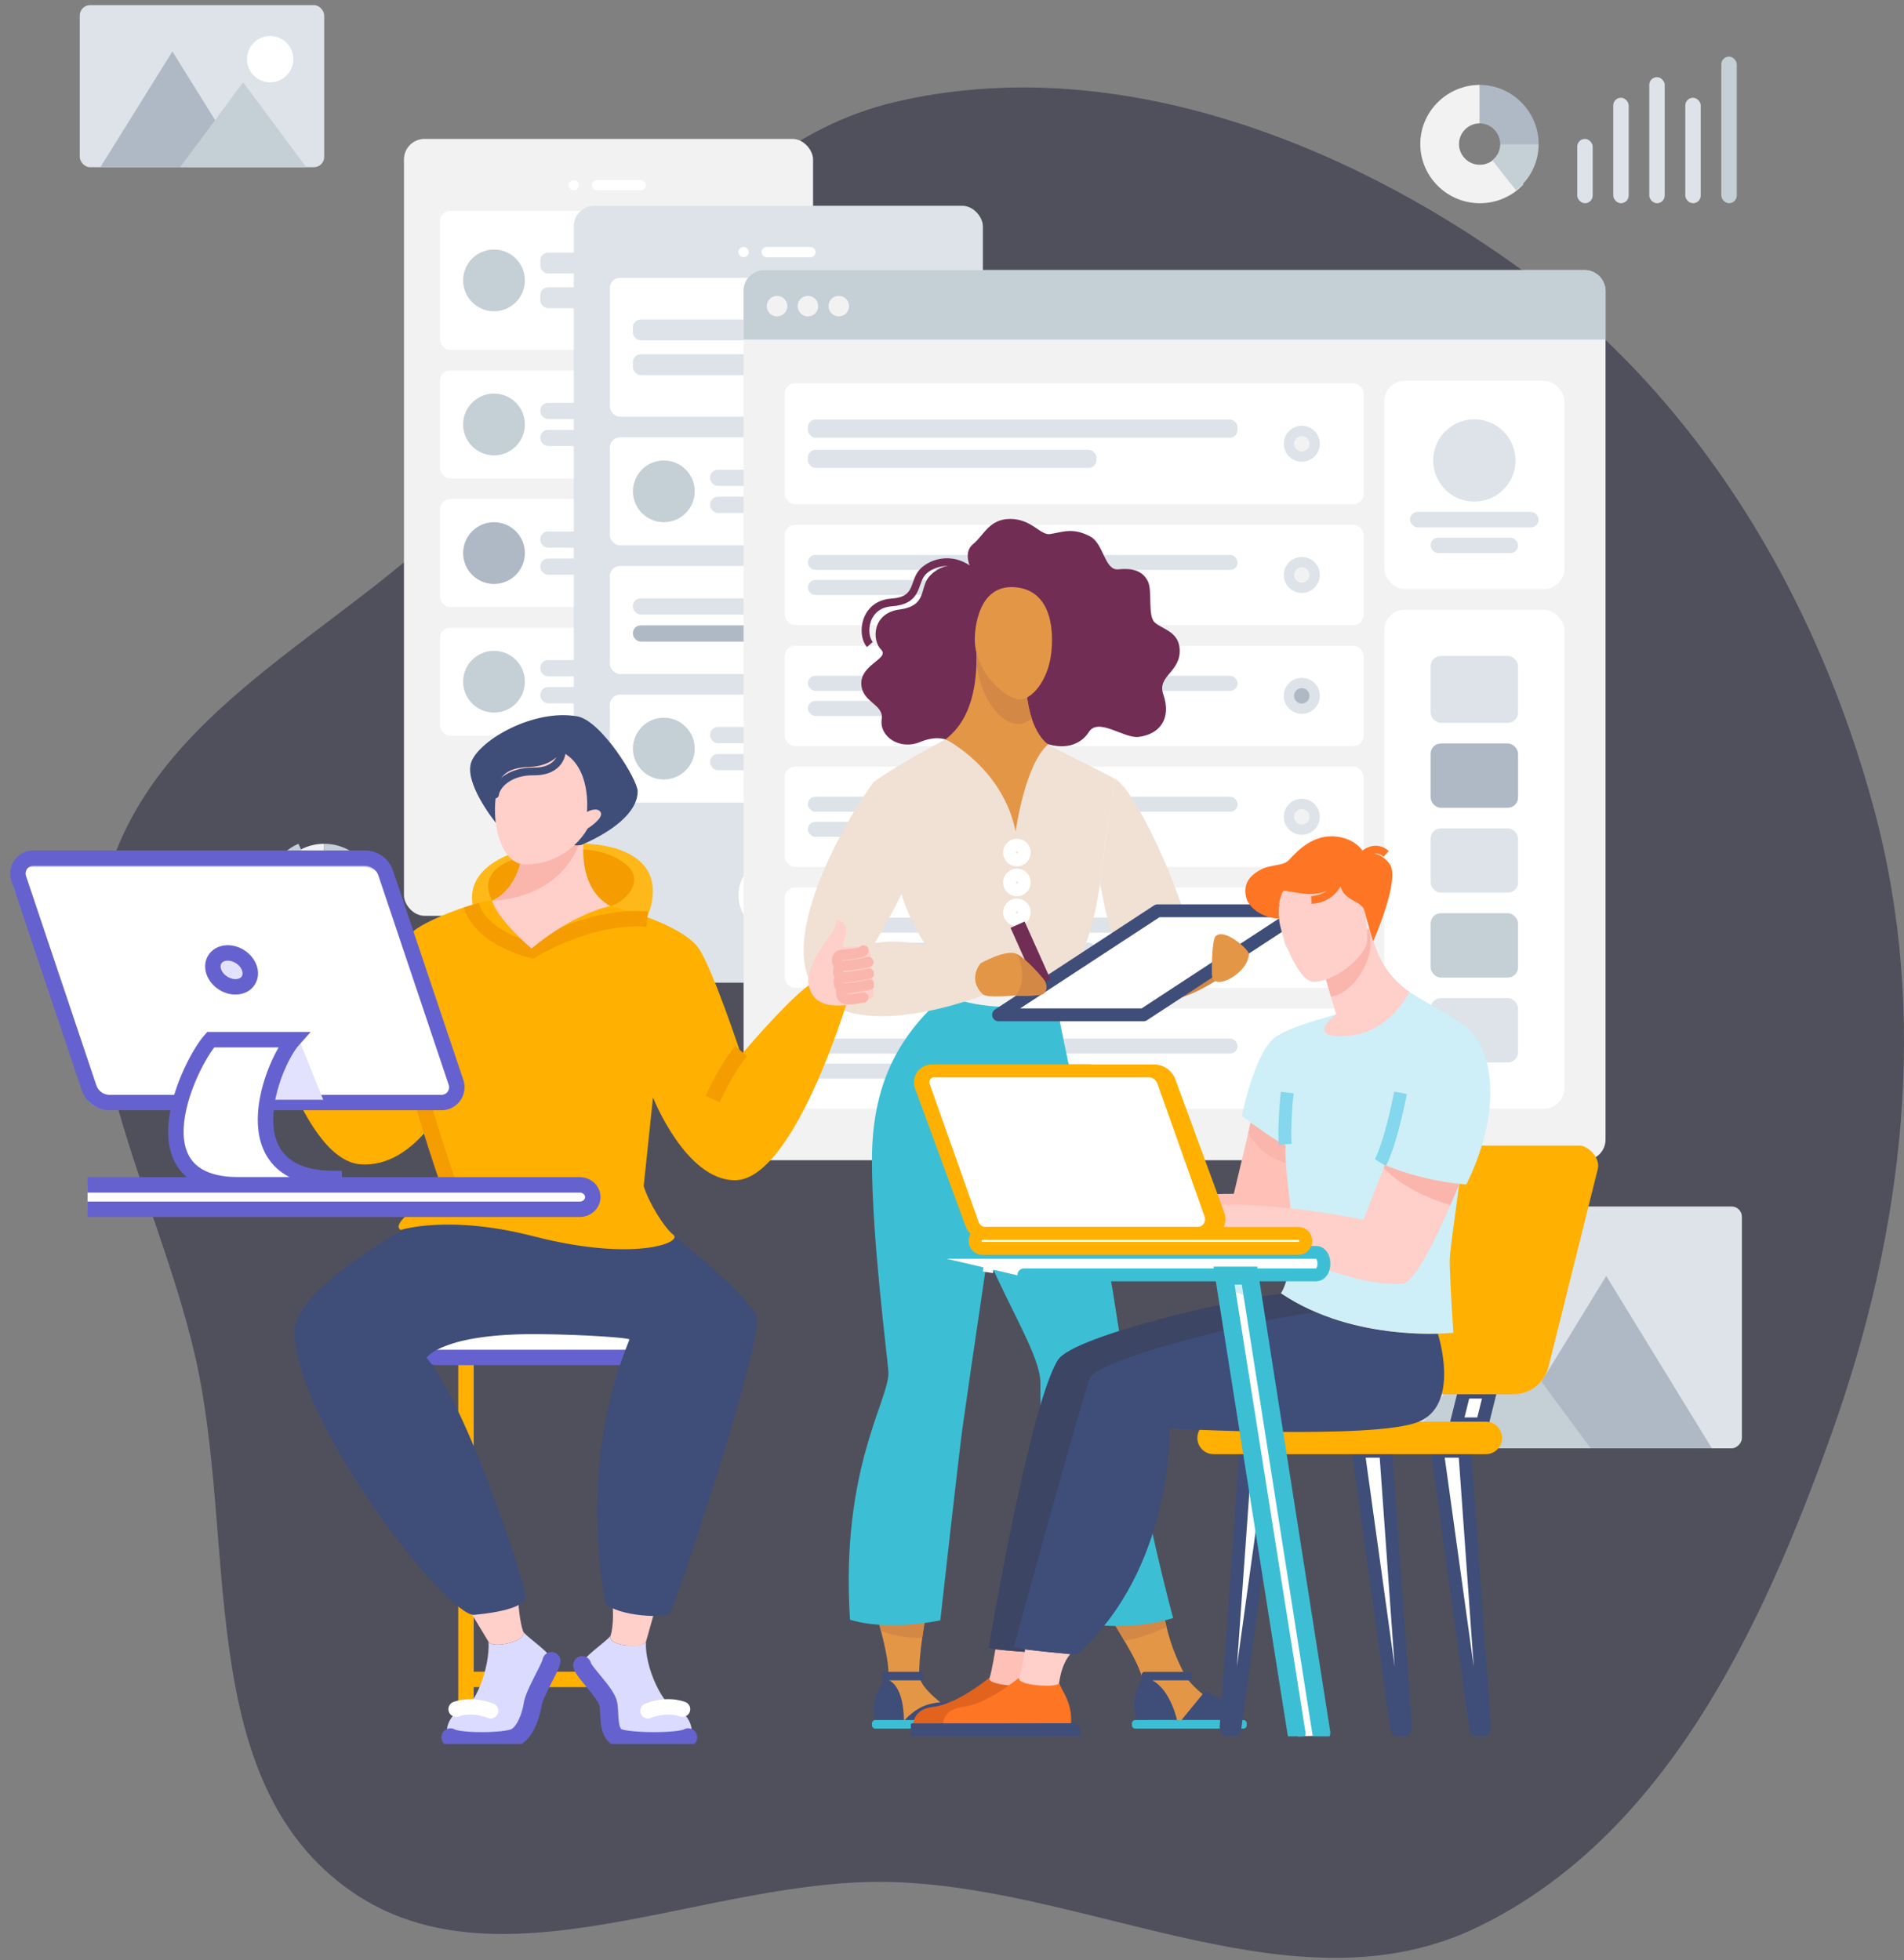 <svg width="740" height="762" viewBox="0 0 740 762" fill="none" xmlns="http://www.w3.org/2000/svg">
<rect x="0" y="0" width="740" height="762" fill="#808080" stroke="none"/>
<path fill-rule="evenodd" clip-rule="evenodd" d="M348 39.623C431.527 20.03 521.08 54.052 590.606 104.319C660.229 154.656 706.094 231.67 728.388 314.641C749.885 394.647 739.85 478.481 712.115 556.544C684.99 632.889 646.987 714.146 573.97 749.257C504.173 782.82 425.396 734.462 348 731.635C274.827 728.962 192.217 777.209 133.714 733.175C75.165 689.107 92.275 598.09 75.727 526.703C61.009 463.213 23.105 401.191 42.321 338.915C61.633 276.324 129.245 247.39 176.048 201.564C233.718 145.1 269.423 58.056 348 39.623Z" fill="#28283F" fill-opacity="0.55"/>
<rect x="157" y="54" width="159" height="302" rx="8" fill="#F2F2F2"/>
<path fill-rule="evenodd" clip-rule="evenodd" d="M236 337C244.284 337 251 330.284 251 322C251 313.716 244.284 307 236 307C227.716 307 221 313.716 221 322C221 330.284 227.716 337 236 337Z" fill="white"/>
<path fill-rule="evenodd" clip-rule="evenodd" d="M223 74C224.105 74 225 73.105 225 72C225 70.895 224.105 70 223 70C221.895 70 221 70.895 221 72C221 73.105 221.895 74 223 74Z" fill="white"/>
<rect x="230" y="70" width="21" height="4" rx="2" fill="white"/>
<rect x="171" y="82" width="131" height="54" rx="4" fill="white"/>
<g clip-path="url(#clip0)">
<rect x="210" y="98.2" width="73" height="8.1" rx="3" fill="#DDE3E9"/>
<rect x="210" y="111.7" width="49" height="8.1" rx="3" fill="#DDE3E9"/>
</g>
<path fill-rule="evenodd" clip-rule="evenodd" d="M192 121C198.627 121 204 115.627 204 109C204 102.373 198.627 97 192 97C185.373 97 180 102.373 180 109C180 115.627 185.373 121 192 121Z" fill="#C5CFD6"/>
<rect x="171" y="144" width="131" height="42" rx="4" fill="white"/>
<g clip-path="url(#clip1)">
<rect x="210" y="156.6" width="73" height="6.3" rx="3" fill="#DDE3E9"/>
<rect x="210" y="167.1" width="49" height="6.3" rx="3" fill="#DDE3E9"/>
</g>
<path fill-rule="evenodd" clip-rule="evenodd" d="M192 177C198.627 177 204 171.627 204 165C204 158.373 198.627 153 192 153C185.373 153 180 158.373 180 165C180 171.627 185.373 177 192 177Z" fill="#C5CFD6"/>
<rect x="171" y="194" width="131" height="42" rx="4" fill="white"/>
<g clip-path="url(#clip2)">
<rect x="210" y="206.6" width="73" height="6.3" rx="3" fill="#DDE3E9"/>
<rect x="210" y="217.1" width="49" height="6.3" rx="3" fill="#DDE3E9"/>
</g>
<path fill-rule="evenodd" clip-rule="evenodd" d="M192 227C198.627 227 204 221.627 204 215C204 208.373 198.627 203 192 203C185.373 203 180 208.373 180 215C180 221.627 185.373 227 192 227Z" fill="#AFB9C5"/>
<rect x="171" y="244" width="131" height="42" rx="4" fill="white"/>
<g clip-path="url(#clip3)">
<rect x="210" y="256.6" width="73" height="6.3" rx="3" fill="#DDE3E9"/>
<rect x="210" y="267.1" width="49" height="6.3" rx="3" fill="#DDE3E9"/>
</g>
<path fill-rule="evenodd" clip-rule="evenodd" d="M192 277C198.627 277 204 271.627 204 265C204 258.373 198.627 253 192 253C185.373 253 180 258.373 180 265C180 271.627 185.373 277 192 277Z" fill="#C5CFD6"/>
<rect x="223" y="80" width="159" height="302" rx="8" fill="#DDE3E9"/>
<path fill-rule="evenodd" clip-rule="evenodd" d="M302 363C310.284 363 317 356.284 317 348C317 339.716 310.284 333 302 333C293.716 333 287 339.716 287 348C287 356.284 293.716 363 302 363Z" fill="white"/>
<path fill-rule="evenodd" clip-rule="evenodd" d="M289 100C290.105 100 291 99.105 291 98C291 96.895 290.105 96 289 96C287.895 96 287 96.895 287 98C287 99.105 287.895 100 289 100Z" fill="white"/>
<rect x="296" y="96" width="21" height="4" rx="2" fill="white"/>
<rect x="237" y="108" width="131" height="54" rx="4" fill="white"/>
<g clip-path="url(#clip4)">
<rect x="246" y="124.2" width="73" height="8.1" rx="3" fill="#DDE3E9"/>
<rect x="246" y="137.7" width="49" height="8.1" rx="3" fill="#DDE3E9"/>
</g>
<path fill-rule="evenodd" clip-rule="evenodd" d="M354 142C357.866 142 361 138.866 361 135C361 131.134 357.866 128 354 128C350.134 128 347 131.134 347 135C347 138.866 350.134 142 354 142Z" fill="#DDE3E9"/>
<path fill-rule="evenodd" clip-rule="evenodd" d="M354 138C355.657 138 357 136.657 357 135C357 133.343 355.657 132 354 132C352.343 132 351 133.343 351 135C351 136.657 352.343 138 354 138Z" fill="#F2F2F2"/>
<rect x="237" y="170" width="131" height="42" rx="4" fill="white"/>
<g clip-path="url(#clip5)">
<rect x="276" y="182.6" width="73" height="6.3" rx="3" fill="#DDE3E9"/>
<rect x="276" y="193.1" width="49" height="6.3" rx="3" fill="#DDE3E9"/>
</g>
<path fill-rule="evenodd" clip-rule="evenodd" d="M258 203C264.627 203 270 197.627 270 191C270 184.373 264.627 179 258 179C251.373 179 246 184.373 246 191C246 197.627 251.373 203 258 203Z" fill="#C5CFD6"/>
<rect x="237" y="220" width="131" height="42" rx="4" fill="white"/>
<g clip-path="url(#clip6)">
<rect x="246" y="232.6" width="73" height="6.3" rx="3" fill="#DDE3E9"/>
<rect x="246" y="243.1" width="49" height="6.3" rx="3" fill="#AFB9C5"/>
</g>
<path fill-rule="evenodd" clip-rule="evenodd" d="M354 248C357.866 248 361 244.866 361 241C361 237.134 357.866 234 354 234C350.134 234 347 237.134 347 241C347 244.866 350.134 248 354 248Z" fill="#DDE3E9"/>
<path fill-rule="evenodd" clip-rule="evenodd" d="M354 244C355.657 244 357 242.657 357 241C357 239.343 355.657 238 354 238C352.343 238 351 239.343 351 241C351 242.657 352.343 244 354 244Z" fill="#F2F2F2"/>
<rect x="237" y="270" width="131" height="42" rx="4" fill="white"/>
<g clip-path="url(#clip7)">
<rect x="276" y="282.6" width="73" height="6.3" rx="3" fill="#DDE3E9"/>
<rect x="276" y="293.1" width="49" height="6.3" rx="3" fill="#DDE3E9"/>
</g>
<path fill-rule="evenodd" clip-rule="evenodd" d="M258 303C264.627 303 270 297.627 270 291C270 284.373 264.627 279 258 279C251.373 279 246 284.373 246 291C246 297.627 251.373 303 258 303Z" fill="#C5CFD6"/>
<rect x="289" y="105" width="335" height="346" rx="8" fill="#F2F2F2"/>
<rect x="538" y="148" width="70" height="81" rx="8" fill="white"/>
<path fill-rule="evenodd" clip-rule="evenodd" d="M573 195C581.837 195 589 187.837 589 179C589 170.163 581.837 163 573 163C564.163 163 557 170.163 557 179C557 187.837 564.163 195 573 195Z" fill="#DDE3E9"/>
<rect x="548" y="199" width="50" height="6" rx="3" fill="#DDE3E9"/>
<rect x="556" y="209" width="34" height="6" rx="3" fill="#DDE3E9"/>
<path d="M289 113C289 108.582 292.582 105 297 105H616C620.418 105 624 108.582 624 113V132H289V113Z" fill="#C5CFD6"/>
<path fill-rule="evenodd" clip-rule="evenodd" d="M302 123C304.209 123 306 121.209 306 119C306 116.791 304.209 115 302 115C299.791 115 298 116.791 298 119C298 121.209 299.791 123 302 123Z" fill="#F2F2F2"/>
<path fill-rule="evenodd" clip-rule="evenodd" d="M314 123C316.209 123 318 121.209 318 119C318 116.791 316.209 115 314 115C311.791 115 310 116.791 310 119C310 121.209 311.791 123 314 123Z" fill="#F2F2F2"/>
<path fill-rule="evenodd" clip-rule="evenodd" d="M326 123C328.209 123 330 121.209 330 119C330 116.791 328.209 115 326 115C323.791 115 322 116.791 322 119C322 121.209 323.791 123 326 123Z" fill="#F2F2F2"/>
<rect x="538" y="237" width="70" height="194" rx="8" fill="white"/>
<rect x="556" y="255" width="34" height="26" rx="4" fill="#DDE3E9"/>
<rect x="556" y="289" width="34" height="25" rx="4" fill="#AFB9C5"/>
<rect x="556" y="322" width="34" height="25" rx="4" fill="#DDE3E9"/>
<rect x="556" y="388" width="34" height="25" rx="4" fill="#DDE3E9"/>
<rect x="556" y="355" width="34" height="25" rx="4" fill="#C5CFD6"/>
<rect x="305" y="149" width="225" height="47" rx="4" fill="white"/>
<g clip-path="url(#clip8)">
<rect x="314" y="163.1" width="167" height="7.05" rx="3" fill="#DDE3E9"/>
<rect x="314" y="174.85" width="112.096" height="7.05" rx="3" fill="#DDE3E9"/>
</g>
<path fill-rule="evenodd" clip-rule="evenodd" d="M505.954 179.5C509.82 179.5 512.954 176.366 512.954 172.5C512.954 168.634 509.82 165.5 505.954 165.5C502.088 165.5 498.954 168.634 498.954 172.5C498.954 176.366 502.088 179.5 505.954 179.5Z" fill="#DDE3E9"/>
<path fill-rule="evenodd" clip-rule="evenodd" d="M505.954 175.5C507.611 175.5 508.954 174.157 508.954 172.5C508.954 170.843 507.611 169.5 505.954 169.5C504.297 169.5 502.954 170.843 502.954 172.5C502.954 174.157 504.297 175.5 505.954 175.5Z" fill="#F2F2F2"/>
<rect x="305" y="204" width="225" height="39" rx="4" fill="white"/>
<g clip-path="url(#clip9)">
<rect x="314" y="215.7" width="167" height="5.85" rx="2.925" fill="#DDE3E9"/>
<rect x="314" y="225.45" width="112.096" height="5.85" rx="2.925" fill="#DDE3E9"/>
</g>
<path fill-rule="evenodd" clip-rule="evenodd" d="M505.954 230.5C509.82 230.5 512.954 227.366 512.954 223.5C512.954 219.634 509.82 216.5 505.954 216.5C502.088 216.5 498.954 219.634 498.954 223.5C498.954 227.366 502.088 230.5 505.954 230.5Z" fill="#DDE3E9"/>
<path fill-rule="evenodd" clip-rule="evenodd" d="M505.954 226.5C507.611 226.5 508.954 225.157 508.954 223.5C508.954 221.843 507.611 220.5 505.954 220.5C504.297 220.5 502.954 221.843 502.954 223.5C502.954 225.157 504.297 226.5 505.954 226.5Z" fill="#F2F2F2"/>
<rect x="305" y="251" width="225" height="39" rx="4" fill="white"/>
<g clip-path="url(#clip10)">
<rect x="314" y="262.7" width="167" height="5.85" rx="2.925" fill="#DDE3E9"/>
<rect x="314" y="272.45" width="112.096" height="5.85" rx="2.925" fill="#DDE3E9"/>
</g>
<path fill-rule="evenodd" clip-rule="evenodd" d="M505.954 277.5C509.82 277.5 512.954 274.366 512.954 270.5C512.954 266.634 509.82 263.5 505.954 263.5C502.088 263.5 498.954 266.634 498.954 270.5C498.954 274.366 502.088 277.5 505.954 277.5Z" fill="#DDE3E9"/>
<path fill-rule="evenodd" clip-rule="evenodd" d="M505.954 273.5C507.611 273.5 508.954 272.157 508.954 270.5C508.954 268.843 507.611 267.5 505.954 267.5C504.297 267.5 502.954 268.843 502.954 270.5C502.954 272.157 504.297 273.5 505.954 273.5Z" fill="#AFB9C5"/>
<rect x="305" y="392" width="225" height="39" rx="4" fill="white"/>
<g clip-path="url(#clip11)">
<rect x="314" y="403.7" width="167" height="5.85" rx="2.925" fill="#DDE3E9"/>
<rect x="314" y="413.45" width="112.096" height="5.85" rx="2.925" fill="#DDE3E9"/>
</g>
<path fill-rule="evenodd" clip-rule="evenodd" d="M505.954 418.5C509.82 418.5 512.954 415.366 512.954 411.5C512.954 407.634 509.82 404.5 505.954 404.5C502.088 404.5 498.954 407.634 498.954 411.5C498.954 415.366 502.088 418.5 505.954 418.5Z" fill="#DDE3E9"/>
<path fill-rule="evenodd" clip-rule="evenodd" d="M505.954 414.5C507.611 414.5 508.954 413.157 508.954 411.5C508.954 409.843 507.611 408.5 505.954 408.5C504.297 408.5 502.954 409.843 502.954 411.5C502.954 413.157 504.297 414.5 505.954 414.5Z" fill="#F2F2F2"/>
<rect x="305" y="345" width="225" height="39" rx="4" fill="white"/>
<g clip-path="url(#clip12)">
<rect x="314" y="356.7" width="167" height="5.85" rx="2.925" fill="#DDE3E9"/>
<rect x="314" y="366.45" width="112.096" height="5.85" rx="2.925" fill="#DDE3E9"/>
</g>
<path fill-rule="evenodd" clip-rule="evenodd" d="M505.954 371.5C509.82 371.5 512.954 368.366 512.954 364.5C512.954 360.634 509.82 357.5 505.954 357.5C502.088 357.5 498.954 360.634 498.954 364.5C498.954 368.366 502.088 371.5 505.954 371.5Z" fill="#DDE3E9"/>
<path fill-rule="evenodd" clip-rule="evenodd" d="M505.954 367.5C507.611 367.5 508.954 366.157 508.954 364.5C508.954 362.843 507.611 361.5 505.954 361.5C504.297 361.5 502.954 362.843 502.954 364.5C502.954 366.157 504.297 367.5 505.954 367.5Z" fill="#F2F2F2"/>
<rect x="305" y="298" width="225" height="39" rx="4" fill="white"/>
<g clip-path="url(#clip13)">
<rect x="314" y="309.7" width="167" height="5.85" rx="2.925" fill="#DDE3E9"/>
<rect x="314" y="319.45" width="112.096" height="5.85" rx="2.925" fill="#DDE3E9"/>
</g>
<path fill-rule="evenodd" clip-rule="evenodd" d="M505.954 324.5C509.82 324.5 512.954 321.366 512.954 317.5C512.954 313.634 509.82 310.5 505.954 310.5C502.088 310.5 498.954 313.634 498.954 317.5C498.954 321.366 502.088 324.5 505.954 324.5Z" fill="#DDE3E9"/>
<path fill-rule="evenodd" clip-rule="evenodd" d="M505.954 320.5C507.611 320.5 508.954 319.157 508.954 317.5C508.954 315.843 507.611 314.5 505.954 314.5C504.297 314.5 502.954 315.843 502.954 317.5C502.954 319.157 504.297 320.5 505.954 320.5Z" fill="#F2F2F2"/>
<rect x="613" y="54" width="6" height="25" rx="3" fill="#DDE3E9"/>
<rect x="627" y="38" width="6" height="41" rx="3" fill="#DDE3E9"/>
<rect x="641" y="30" width="6" height="49" rx="3" fill="#DDE3E9"/>
<rect x="655" y="38" width="6" height="41" rx="3" fill="#DDE3E9"/>
<rect x="669" y="22" width="6" height="57" rx="3" fill="#C5CFD6"/>
<path fill-rule="evenodd" clip-rule="evenodd" d="M106 348.256C106 337.117 115.002 328 126 328V348.256L112.332 363C108.444 359.395 106 354.107 106 348.256Z" fill="#F2F2F2"/>
<path fill-rule="evenodd" clip-rule="evenodd" d="M125.471 348H145.668C145.668 353.221 143.538 358.113 140.171 361.668C136.468 365.556 131.195 368 125.471 368C120.198 368 115.372 365.891 111.668 362.557L125.471 348Z" fill="#AFB9C5"/>
<path fill-rule="evenodd" clip-rule="evenodd" d="M146 348C146 337.002 136.998 328 126 328V348H146ZM116 328L124 346L106 338C107.78 333.334 111.777 329.78 116 328Z" fill="#C5CFD6"/>
<path fill-rule="evenodd" clip-rule="evenodd" d="M581.051 61.504C579.573 63.068 577.479 64.05 575.15 64.05C570.675 64.05 567.048 60.446 567.048 56C567.048 51.554 570.675 47.95 575.15 47.95V33C562.42 33 552 43.352 552 56C552 68.648 562.42 79 575.15 79C581.837 79 587.88 76.189 592 71.718L581.051 61.504Z" fill="#F2F2F2"/>
<path fill-rule="evenodd" clip-rule="evenodd" d="M575 33V47.95C579.446 47.95 583.05 51.554 583.05 56H598C598 43.352 587.648 33 575 33Z" fill="#AFB9C5"/>
<path fill-rule="evenodd" clip-rule="evenodd" d="M583.073 56C583.073 58.555 581.869 60.827 580 62.293L589.196 74C594.55 69.809 598 63.312 598 56H583.073Z" fill="#C5CFD6"/>
<path fill-rule="evenodd" clip-rule="evenodd" d="M79.007 53.986C79.003 53.996 78.999 54.006 78.993 54.018C78.999 54.008 79.007 53.968 79.007 53.986Z" fill="#C5CFD6"/>
<path fill-rule="evenodd" clip-rule="evenodd" d="M78.998 54.002C78.998 54.004 78.996 54.008 78.996 54.011C78.996 54.002 79.014 53.971 78.998 54.002Z" fill="#C5CFD6"/>
<path fill-rule="evenodd" clip-rule="evenodd" d="M79.067 53.832C79.053 53.872 79.035 53.91 79.019 53.95C79.027 53.93 79.035 53.914 79.043 53.894C78.835 54.414 78.967 54.076 79.067 53.832Z" fill="#C5CFD6"/>
<path fill-rule="evenodd" clip-rule="evenodd" d="M79.022 53.953C79.014 53.971 79.006 53.991 78.998 54.009C78.94 54.121 79.022 53.953 79.022 53.953Z" fill="#C5CFD6"/>
<path fill-rule="evenodd" clip-rule="evenodd" d="M78.999 54.002C78.999 54 78.999 54 79.001 53.998C78.999 54 78.999 54 78.999 54.002Z" fill="#C5CFD6"/>
<path fill-rule="evenodd" clip-rule="evenodd" d="M78.99 54.016C78.978 54.04 79.046 53.924 78.99 54.016V54.016Z" fill="#C5CFD6"/>
<path fill-rule="evenodd" clip-rule="evenodd" d="M78.998 54.002L79.002 53.998C79 54 79 54.002 78.998 54.002Z" fill="#C5CFD6"/>
<rect x="31" y="2" width="95" height="63" rx="4" fill="#DDE3E9"/>
<path fill-rule="evenodd" clip-rule="evenodd" d="M67 20L39 65H95L67 20Z" fill="#AFB9C5"/>
<path fill-rule="evenodd" clip-rule="evenodd" d="M94.5 32L70 65H119L94.5 32Z" fill="#C5CFD6"/>
<path fill-rule="evenodd" clip-rule="evenodd" d="M105 32C109.971 32 114 27.971 114 23C114 18.029 109.971 14 105 14C100.029 14 96 18.029 96 23C96 27.971 100.029 32 105 32Z" fill="white"/>
<path fill-rule="evenodd" clip-rule="evenodd" d="M605.993 545.986C605.997 545.996 606.001 546.006 606.007 546.018C606.001 546.008 605.993 545.968 605.993 545.986Z" fill="#C5CFD6"/>
<path fill-rule="evenodd" clip-rule="evenodd" d="M606.002 546.001C606.002 546.003 606.004 546.007 606.004 546.011C606.004 546.001 605.986 545.971 606.002 546.001Z" fill="#C5CFD6"/>
<path fill-rule="evenodd" clip-rule="evenodd" d="M605.933 545.832C605.947 545.872 605.965 545.91 605.981 545.95C605.973 545.93 605.965 545.914 605.957 545.894C606.165 546.414 606.033 546.076 605.933 545.832Z" fill="#C5CFD6"/>
<path fill-rule="evenodd" clip-rule="evenodd" d="M605.978 545.953C605.986 545.971 605.994 545.991 606.002 546.009C606.06 546.121 605.978 545.953 605.978 545.953Z" fill="#C5CFD6"/>
<path fill-rule="evenodd" clip-rule="evenodd" d="M606.001 546.002C606.001 546 606.001 546 605.999 545.998C606.001 546 606.001 546 606.001 546.002Z" fill="#C5CFD6"/>
<path fill-rule="evenodd" clip-rule="evenodd" d="M606.01 546.016C606.022 546.04 605.954 545.924 606.01 546.016V546.016Z" fill="#C5CFD6"/>
<path fill-rule="evenodd" clip-rule="evenodd" d="M606.002 546.002L605.998 545.998C606 546 606 546.002 606.002 546.002Z" fill="#C5CFD6"/>
<rect width="142" height="94" rx="4" transform="matrix(-1 0 0 1 677 469)" fill="#DDE3E9"/>
<path fill-rule="evenodd" clip-rule="evenodd" d="M624.274 496L665.329 563H583.219L624.274 496Z" fill="#AFB9C5"/>
<path fill-rule="evenodd" clip-rule="evenodd" d="M581.944 513.946L618.239 563H545.649L581.944 513.946Z" fill="#C5CFD6"/>
<path fill-rule="evenodd" clip-rule="evenodd" d="M566.5 514C559.044 514 553 507.956 553 500.5C553 493.044 559.044 487 566.5 487C573.956 487 580 493.044 580 500.5C580 507.956 573.956 514 566.5 514Z" fill="white"/>
<g clip-path="url(#clip14)">
<path d="M432.748 630.54C435.162 635.257 444.124 648.189 444.177 654.419C444.226 659.483 439.958 663.394 442.154 666.896C445.031 671.484 480.588 668.363 481.528 668.151C482.469 667.939 465.183 659.597 460.516 651.046C456.903 644.396 454.298 637.246 452.786 629.83L432.748 630.54Z" fill="#E49647"/>
<path d="M453.373 632.51C449.779 634.154 443.008 636.968 436.991 637.813C435.22 634.809 433.587 632.174 432.748 630.533L452.786 629.813C452.786 629.813 452.958 630.809 453.373 632.51Z" fill="#D48845"/>
<path d="M459.191 668.631L468.236 657.562C468.236 657.562 482.93 662.86 482.93 668.631H459.191Z" fill="#3F4D79"/>
<path d="M463.332 651.176V651.883C463.332 652.228 463.195 652.559 462.951 652.803C462.707 653.047 462.377 653.184 462.032 653.184H447.833C455.009 656.984 457.444 668.631 457.444 668.631H442.104C438.627 663.06 442.642 654.847 443.851 652.643C443.698 652.425 443.617 652.165 443.617 651.899V651.192C443.617 650.847 443.754 650.516 443.998 650.272C444.242 650.028 444.573 649.891 444.918 649.891H462.032C462.374 649.891 462.702 650.026 462.946 650.267C463.189 650.507 463.328 650.834 463.332 651.176Z" fill="#3F4D79"/>
<path d="M483.247 668.631H441.228C440.51 668.631 439.927 669.213 439.927 669.932V670.639C439.927 671.357 440.51 671.94 441.228 671.94H483.247C483.965 671.94 484.548 671.357 484.548 670.639V669.932C484.548 669.213 483.965 668.631 483.247 668.631Z" fill="#3CBFD4"/>
<path d="M341.478 630.533C342.539 634.505 346.379 648.098 345.002 652.978C343.624 657.858 339.775 661.44 340.823 666.414C341.958 671.709 373.015 668.361 373.972 668.149C374.928 667.936 357.479 658.251 357.27 651.044C357.061 643.837 359.361 630.539 359.361 630.539L341.478 630.533Z" fill="#E49647"/>
<path d="M341.478 630.533H359.361C359.361 630.533 358.918 633.088 358.438 636.565C351.929 637.18 345.239 635.028 342.388 633.94C342.016 632.516 341.684 631.317 341.478 630.533Z" fill="#D48845"/>
<path d="M351.44 668.828C351.44 668.828 355.474 663.909 361.156 662.467C367.386 660.88 370.408 661.726 373.763 663.426C377.016 665.071 378.836 668.619 378.836 668.619L351.44 668.828Z" fill="#3F4D79"/>
<path d="M359.059 651.176V651.883C359.059 652.228 358.922 652.559 358.678 652.803C358.434 653.047 358.104 653.184 357.759 653.184H345.546C351.6 656.182 351.302 668.767 351.302 668.767H340.762C337.254 663.149 342.268 655.201 343.68 653.162C343.114 653.061 342.896 652.529 342.896 651.883V651.176C342.896 650.457 343.169 649.875 343.889 649.875H357.759C358.104 649.875 358.434 650.013 358.678 650.256C358.922 650.5 359.059 650.831 359.059 651.176Z" fill="#3F4D79"/>
<path d="M379.285 668.631H340.193C339.475 668.631 338.892 669.213 338.892 669.931V670.639C338.892 671.357 339.475 671.94 340.193 671.94H379.285C380.003 671.94 380.585 671.357 380.585 670.639V669.931C380.585 669.213 380.003 668.631 379.285 668.631Z" fill="#3CBFD4"/>
<path d="M455.935 628.964C437.44 634.892 418.116 630.532 418.116 630.532C412.996 618.194 404.35 592.913 404.35 537.415C404.35 527.616 392.798 509.49 383.808 488.382C379.291 518.767 374.799 549.754 374.058 555.18C372.585 565.988 365.449 629.896 365.449 629.896C342.696 634.268 330.363 629.588 330.363 629.588C326.523 570.336 346.044 543.62 345.275 533.113C344.796 526.509 338.883 481.501 338.886 450.942C338.886 418.657 351.44 400.71 367.632 386.52L367.798 386.628C369.271 387.55 380.752 393.863 410.896 390.647C413.356 409.562 428.296 463.21 438.981 546.47C443.959 585.27 455.935 628.964 455.935 628.964Z" fill="#3CBFD4"/>
<path d="M391.578 442.449C389.25 457.251 387.095 473.372 383.962 494.578" stroke="white" stroke-width="4" stroke-miterlimit="10"/>
<path d="M427.525 342.349C427.525 342.349 425.778 366.679 412.797 385.02C412.797 385.02 391.582 388.639 373.133 385.02C373.133 385.02 354.854 365.797 349.615 344.963C349.615 344.963 332.209 309.659 340.083 303.669C347.958 297.68 367.55 287.373 367.55 287.373L407.401 289.329C412.32 292.317 422.808 297.203 433.29 302.692L427.525 342.349Z" fill="#F0E1D4"/>
<path d="M395.231 334.272C396.819 334.272 398.106 332.985 398.106 331.397C398.106 329.809 396.819 328.522 395.231 328.522C393.643 328.522 392.356 329.809 392.356 331.397C392.356 332.985 393.643 334.272 395.231 334.272Z" fill="#F0E1D4" stroke="white" stroke-width="5" stroke-linejoin="round"/>
<path d="M395.231 345.907C396.819 345.907 398.106 344.619 398.106 343.032C398.106 341.444 396.819 340.157 395.231 340.157C393.643 340.157 392.356 341.444 392.356 343.032C392.356 344.619 393.643 345.907 395.231 345.907Z" fill="#F0E1D4" stroke="white" stroke-width="5" stroke-linejoin="round"/>
<path d="M395.231 357.538C396.819 357.538 398.106 356.251 398.106 354.663C398.106 353.075 396.819 351.788 395.231 351.788C393.643 351.788 392.356 353.075 392.356 354.663C392.356 356.251 393.643 357.538 395.231 357.538Z" fill="#F0E1D4" stroke="white" stroke-width="5" stroke-linejoin="round"/>
<path d="M433.265 302.688C443.744 308.18 474.577 378.849 461.746 386.32C435.101 401.857 427.525 342.352 427.525 342.352L433.265 302.688Z" fill="#F0E1D4"/>
<path d="M450.536 388.525C454.133 390.063 463.416 387.231 473.732 380.472C484.047 373.714 472.345 369.253 472.345 369.253C472.345 369.253 458.632 363.749 450.265 367.715C441.899 371.682 443.646 385.558 450.536 388.525Z" fill="#D48845"/>
<path d="M506.222 354.048H449.9L388.098 394.502H444.417L506.222 354.048Z" fill="white" stroke="#3F4D79" stroke-width="5" stroke-linejoin="round"/>
<path d="M485.397 370.738C485.397 369.268 476.056 360.622 472.483 363.888C470.986 365.253 470.9 376.976 471.038 379.092C471.475 385.825 485.32 378.277 485.397 370.738Z" fill="#E49647"/>
<path d="M340.059 303.669C336.858 306.209 302.876 357.944 314.901 381.767C328.467 408.658 383.578 386.33 383.578 386.33C383.578 386.33 376.586 384.177 381.078 375.193C381.078 375.193 358.276 363.06 339.936 366.679C339.936 366.679 354.159 343.096 355.657 333.863C357.154 324.629 351.54 294.562 340.059 303.669Z" fill="#F0E1D4"/>
<path d="M395.489 359.45L405.532 381.881" stroke="#722D54" stroke-width="6" stroke-miterlimit="10"/>
<path d="M381.094 374.473C381.094 374.473 391.2 368.711 395.237 370.87C399.662 373.231 404.969 380.709 405.455 381.967C405.94 383.224 405.802 384.531 405.725 385.878C405.648 387.224 396.501 387.147 394.742 387.046C392.984 386.945 383.544 388.064 381.896 386.449C375.848 380.528 381.094 374.473 381.094 374.473Z" fill="#E49647"/>
<path d="M394.739 387.046C396.51 387.148 404.597 387.249 405.627 386.29C407.671 384.393 406.5 381.558 405.476 380.448C404.538 379.427 399.548 373.231 395.234 370.879C395.234 370.879 400.237 379.584 394.739 387.055" fill="#D48845"/>
<path d="M378.114 222.567C378.114 222.567 373.622 215.33 378.114 211.588C382.606 207.846 384.454 201.77 392.587 201.73C400.987 201.69 404.338 208.239 408.185 207.594C413.412 206.717 417.077 205.032 423.715 208.535C429.028 211.339 429.25 221.851 434.637 221.319C438.923 220.898 443.682 221.168 446.115 225.931C447.959 229.538 445.992 239.282 448.734 241.901C451.477 244.521 457.958 245.376 458.469 252.131C459.145 261.26 449.614 262.603 452.104 269.85C455.382 279.382 450.757 285.365 442.622 286.454C436.9 287.213 426.845 278.706 423.159 284.581C420.013 289.59 413.424 291.819 405.325 288.578C397.227 285.338 392.224 286.331 387.234 288.452C382.244 290.574 376.128 293.566 372.011 289.947C367.894 286.328 362.925 286.226 357.443 288.492C349.836 291.638 341.673 286.466 342.684 279.594C343.524 273.915 335.729 273.199 334.825 266.742C333.645 258.308 346.054 256.137 342.435 252.518C338.816 248.899 338.946 238.319 349.667 236.917C359.838 235.595 357.661 229.258 360.53 224.926C362.95 221.304 370.504 216.704 378.114 222.567Z" fill="#722D54"/>
<path d="M338.078 250.532C334.696 246.701 335.775 234.912 346.562 234.178C356.794 233.483 355.005 227.023 358.138 222.887C360.776 219.41 369.619 215.259 377.988 222.521" stroke="#722D54" stroke-width="3" stroke-miterlimit="10"/>
<path d="M379.566 253.671C379.489 260.128 379.892 277.934 367.525 287.37C367.525 287.37 389.731 298.522 394.742 323.228C394.742 323.228 398.269 297.188 407.376 289.326C407.376 289.326 396.584 283.207 398.955 253.659L379.566 253.671Z" fill="#E49647"/>
<path d="M400.987 279.259C399.45 280.649 397.716 281.442 395.834 281.442C388.043 281.442 380.285 269.574 379.538 256.884C379.562 255.636 379.562 254.548 379.575 253.671H398.964C397.989 265.684 399.204 273.829 400.987 279.259Z" fill="#D48845"/>
<path d="M378.865 247.829C378.951 244.582 380.094 227.616 393.835 228.24C407.576 228.865 409.805 242.713 408.575 253.819C407.346 264.925 400.581 272.408 395.849 271.91C391.117 271.412 378.489 261.555 378.865 247.829Z" fill="#E49647"/>
<g clip-path="url(#clip15)">
<path d="M478.253 673.103C477.806 673.103 477.376 672.929 477.055 672.619C476.733 672.308 476.545 671.884 476.531 671.437L484.2 564.151H494.863L479.976 671.437C479.962 671.884 479.774 672.308 479.452 672.619C479.131 672.929 478.701 673.103 478.253 673.103Z" fill="white" stroke="#3F4D79" stroke-width="5" stroke-miterlimit="10" stroke-linecap="round"/>
<path d="M544.511 673.103C544.063 673.103 543.633 672.929 543.312 672.619C542.99 672.308 542.803 671.884 542.788 671.437L527.901 564.151H538.564L546.233 671.437C546.219 671.884 546.031 672.308 545.709 672.619C545.388 672.929 544.958 673.103 544.511 673.103Z" fill="white" stroke="#3F4D79" stroke-width="5" stroke-miterlimit="10" stroke-linecap="round"/>
<path d="M575.243 673.103C574.795 673.103 574.366 672.929 574.044 672.619C573.723 672.308 573.535 671.884 573.52 671.437L558.633 564.151H569.296L576.965 671.437C576.951 671.884 576.763 672.308 576.441 672.619C576.12 672.929 575.69 673.103 575.243 673.103Z" fill="white" stroke="#3F4D79" stroke-width="5" stroke-miterlimit="10" stroke-linecap="round"/>
<path d="M579.184 541.147L576.105 553.496H565.984L569.062 541.147H579.184Z" fill="white" stroke="#3F4D79" stroke-width="5" stroke-miterlimit="10" stroke-linecap="round"/>
<path d="M539.675 541.147L536.596 553.496H526.474L529.553 541.147H539.675Z" fill="white" stroke="#3F4D79" stroke-width="5" stroke-miterlimit="10" stroke-linecap="round"/>
<path d="M577.476 552.647H471.676C468.188 552.647 465.36 555.474 465.36 558.962C465.36 562.449 468.188 565.276 471.676 565.276H577.476C580.964 565.276 583.791 562.449 583.791 558.962C583.791 555.474 580.964 552.647 577.476 552.647Z" fill="#FFB000"/>
<path d="M621.002 454.376L601.816 531.347C601.058 534.385 599.306 537.084 596.837 539.012C594.369 540.94 591.327 541.987 588.195 541.987H518.273C514.402 541.987 511.709 536.137 513.043 530.619L532.156 451.579C533.064 447.823 535.418 445.331 538.054 445.331H614.021C617.106 445.331 622.054 449.997 621.002 454.376Z" fill="#FFB000"/>
<path d="M400.335 654.531C400.335 656.482 406.371 662.457 404.339 672.443C404.339 672.443 389.446 672.466 382.141 672.511C373.457 672.564 354.987 672.564 354.987 672.564C354.987 672.564 353.194 664.605 362.706 663.503C372.219 662.4 384.278 652.346 384.278 652.346L400.335 654.531Z" fill="#E2631E"/>
<path d="M404.979 673.356C396.295 673.41 354.987 673.41 354.987 673.41" stroke="#3F4D79" stroke-width="7" stroke-miterlimit="10" stroke-linecap="round"/>
<path d="M384.56 652.346C385.502 649.721 386.858 641.147 386.858 641.147L402.159 642.489C402.159 642.489 399.622 648.221 400.053 654.249C400.2 656.282 383.525 655.225 384.56 652.346Z" fill="#FFC0B7"/>
<path d="M538.979 545.362C521.966 552.315 442.212 547.925 442.212 547.925C442.212 547.925 440.58 610.406 410.589 642.751C410.589 642.751 389.903 642.058 384.233 640.594C384.233 640.594 399.909 547.085 411.116 528.716C417.037 518.992 483.701 504.153 498.074 502.904C502.355 505.756 506.899 508.192 511.644 510.178C524.71 515.69 538.11 517.664 548.187 518.247C549.735 527.281 549.98 540.868 538.979 545.362Z" fill="#3C4564"/>
<path d="M411.895 654.531C411.895 656.482 417.931 662.457 415.898 672.443C415.898 672.443 401.006 672.466 393.701 672.511C385.017 672.564 366.547 672.564 366.547 672.564C366.547 672.564 364.753 664.605 374.266 663.503C383.779 662.4 395.838 652.346 395.838 652.346L411.895 654.531Z" fill="#FE7523"/>
<path d="M416.538 673.357C407.855 673.41 366.547 673.41 366.547 673.41" stroke="#3F4D79" stroke-width="7" stroke-miterlimit="10" stroke-linecap="round"/>
<path d="M396.12 652.346C397.062 649.721 398.418 641.147 398.418 641.147L415.974 643.053C415.974 643.053 412.788 645.974 411.613 654.249C411.325 656.265 395.085 655.225 396.12 652.346Z" fill="#FFCFC9"/>
<path d="M551.291 552.713C534.279 559.674 454.525 555.275 454.525 555.275C454.525 555.275 456.171 609.691 418.498 643.152C418.498 643.152 399.647 641.796 393.969 640.333C393.969 640.333 418.114 551.982 423.421 536.066C426.325 527.354 500.392 510.556 511.636 510.178C530.185 518.005 549.388 518.679 558.845 518.425C560.534 524.149 566.096 546.665 551.291 552.713Z" fill="#3F4D79"/>
<path d="M502.656 479.319C483.359 483.168 437.002 481.518 417.567 477.613C416.513 478.428 415.406 479.172 414.252 479.838C411.714 481.296 406.828 482.474 405.669 482.409C404.511 482.344 397.4 481.253 397.4 481.253C397.4 481.253 397.146 480.45 398.186 479.39C399.227 478.33 406.853 479.173 404.065 476.852C402.824 475.815 396.647 478.149 393.96 480.737C391.273 483.326 390.013 481.276 390.013 481.276C390.013 481.276 392.584 476.483 393.506 475.614C394.428 474.746 400.555 471.064 404.705 470.503C407.711 470.097 414.94 470.655 418.766 471.577C432.945 468.21 460.15 463.919 479.519 464.074C482.093 453.36 485.22 440.244 486.052 436.365L499.822 445.387L502.656 479.319Z" fill="#FFC0B7"/>
<path d="M486.052 436.365L485.183 440.213C485.183 440.213 488.75 449.25 500.262 452.233L499.822 445.381L486.052 436.365Z" fill="#FAB6AD"/>
<path d="M569.919 460.446C569.919 460.446 568.89 460.381 567.156 460.203C565.183 474.777 563.446 487.019 563.446 489.706C563.446 496.927 564.856 518.073 564.856 518.073C564.856 518.073 526.832 522.338 497.831 502.738C497.831 502.738 504.553 493.69 501.065 465.18C498.748 446.213 499.822 445.381 499.822 445.381C499.822 445.381 492.717 441.677 482.64 433.695C482.64 433.695 487.87 407.84 496.213 402.768C504.556 397.696 517.503 395.33 526.099 392.094C534.696 388.857 547.764 385.496 547.764 385.496C551.252 388.358 567.81 396.453 571.918 401.308C577.771 406.673 585.796 427.951 569.919 460.446Z" fill="#CEEFF7"/>
<path d="M536.489 451.942C536.489 451.942 540.045 446.103 544.333 424.816" stroke="#84D7EC" stroke-width="5" stroke-miterlimit="10"/>
<path d="M499.506 444.843C499.1 439.695 499.647 430.06 500.313 424.706" stroke="#84D7EC" stroke-width="5" stroke-miterlimit="10"/>
<path d="M567.151 460.211C567.151 460.211 552.081 498.296 545.258 498.928C523.035 500.983 485.897 479.821 477.873 479.572L474.354 479.46C472.38 480.618 469.871 481.605 467.748 480.982C463.468 479.73 460.04 476.637 457.203 477.965C454.367 479.293 451.094 481.842 449.295 481.631C445.531 481.177 443.36 479.178 443.36 479.178C443.36 479.178 445.703 476.623 448.068 474.196C446.391 474.853 443.839 476.657 442.534 477.277C440.56 478.211 439.545 476.542 439.545 476.542C439.545 476.542 443.946 472.654 445.466 471.732C446.935 470.843 451.057 469.91 453.138 469.865C455.655 469.527 469.465 467.641 476.581 468.391C484.741 468.089 501.111 468.672 529.948 474.094L538.212 452.898C538.212 452.898 550.761 458.477 567.151 460.211Z" fill="#FFCFC9"/>
<path d="M567.151 460.206C567.151 460.206 565.789 463.649 563.697 468.481C556.843 466.457 545.731 462.157 537.758 454.051L538.212 452.884C538.212 452.884 550.764 458.469 567.151 460.206Z" fill="#FAB6AD"/>
<path d="M532.691 360.096C532.691 360.096 533.819 376.167 547.756 385.496C547.756 385.496 540.411 401.567 523.477 402.678C506.544 403.789 519.313 394.279 519.313 394.279C519.313 394.279 514.895 379.66 514.145 376.175L532.691 360.096Z" fill="#FFCFC9"/>
<path d="M532.641 368.441C531.795 375.792 525.31 386.328 517.266 387.408C516.003 383.108 514.548 378.042 514.148 376.175L531.755 360.902L532.302 361.99C532.302 361.99 532.821 366.891 532.641 368.441Z" fill="#FAB6AD"/>
<path d="M531.366 361.246C531.366 361.246 531.629 366.285 530.952 367.692C527.836 374.176 518.067 381.62 510.471 381.62C504.593 381.62 497.705 363.708 497.085 357.107C496.464 350.507 497.333 340.05 513.268 338.806C529.204 337.563 530.326 354.119 530.326 354.119L531.366 361.246Z" fill="#FFCFC9"/>
<path d="M484.882 350.386C484.882 350.386 481.919 344.499 486.873 340.176C492.717 335.07 498.074 337.436 501.069 334.199C504.063 330.962 510.319 324.049 519.62 325.23C527.96 326.291 530.394 332.082 530.394 332.082C530.394 332.082 535.553 329.908 540.033 335.747C544.513 341.586 533.692 365.915 533.692 365.915C533.692 365.915 530.78 356.222 530.326 354.135C529.308 349.464 520.117 350.566 520.864 341.434C520.864 341.434 518.374 347.659 508.912 347.541C506.093 347.507 502.45 346.734 498.833 346.199C496.831 349.743 496.777 353.896 497.085 357.121C497.085 357.107 488.623 356.978 484.882 350.386Z" fill="#FE7523"/>
<path d="M530.137 332.082C530.137 332.082 534.315 328.109 538.75 331.907" stroke="#FE7523" stroke-width="3" stroke-miterlimit="10"/>
<path d="M520.864 340.907C520.864 340.907 519.13 349.289 509.682 349.836" stroke="#FE7523" stroke-width="3" stroke-miterlimit="10"/>
<path d="M359.893 487.452H511.608C513.22 487.452 514.528 489.324 514.528 491.636V492.02C514.528 494.329 513.22 496.201 511.608 496.201H397.391" fill="white"/>
<path d="M361.584 486.833H511.608C513.22 486.833 514.529 488.705 514.529 491.017V491.401C514.529 493.71 513.22 495.582 511.608 495.582H397.955" stroke="#3CBFD4" stroke-width="5" stroke-miterlimit="10" stroke-linecap="round"/>
<path d="M504.477 674.964L475.733 495.864H485.629L514.091 674.682L504.477 674.964Z" fill="white"/>
<path d="M487.301 504.959L476.626 500.975L475.73 495.864H485.632L487.301 504.959Z" fill="#CEEFF7"/>
<path d="M503.913 673.836L475.733 495.864H485.629L513.528 673.554" stroke="#3CBFD4" stroke-width="7" stroke-miterlimit="10" stroke-linecap="round"/>
<path d="M468.216 479.46H382.835C381.703 479.461 380.599 479.114 379.671 478.466C378.743 477.819 378.037 476.902 377.647 475.84L357.97 422.217C357.724 421.552 357.642 420.837 357.732 420.134C357.822 419.431 358.081 418.76 358.486 418.178C358.892 417.596 359.432 417.121 360.061 416.794C360.69 416.466 361.388 416.295 362.097 416.296H448.607C449.883 416.297 451.129 416.691 452.175 417.424C453.22 418.156 454.015 419.193 454.451 420.393L473.404 472.034C473.71 472.869 473.809 473.765 473.695 474.647C473.58 475.529 473.254 476.37 472.745 477.099C472.236 477.828 471.558 478.423 470.77 478.834C469.981 479.245 469.105 479.46 468.216 479.46Z" fill="white" stroke="#FFB000" stroke-width="5" stroke-miterlimit="10"/>
<path d="M465.503 479.46H382.991C381.884 479.449 380.807 479.095 379.91 478.446C379.012 477.798 378.337 476.888 377.978 475.84L358.964 422.217C357.946 419.35 359.999 416.296 362.953 416.296H446.553C447.8 416.31 449.012 416.71 450.022 417.441C451.031 418.172 451.79 419.199 452.192 420.379L470.519 472.023C471.793 475.654 469.213 479.46 465.503 479.46Z" fill="white" stroke="#FFB000" stroke-width="5" stroke-miterlimit="10"/>
<path d="M504.655 479.46H381.814C380.246 479.46 378.975 480.731 378.975 482.299V482.446C378.975 484.014 380.246 485.285 381.814 485.285H504.655C506.223 485.285 507.494 484.014 507.494 482.446V482.299C507.494 480.731 506.223 479.46 504.655 479.46Z" fill="white" stroke="#FFB000" stroke-width="5" stroke-miterlimit="10"/>
</g>
<g clip-path="url(#clip16)">
<path d="M181.102 527.669V676.813" stroke="#FFB000" stroke-width="6" stroke-miterlimit="10"/>
<path d="M246.997 527.669V676.813" stroke="#FFB000" stroke-width="6" stroke-miterlimit="10"/>
<path d="M180.465 652.836H246.19" stroke="#FFB000" stroke-width="6" stroke-miterlimit="10"/>
<path d="M257.468 507.68H169.995C167.057 507.68 164.675 510.062 164.675 513V522.349C164.675 525.287 167.057 527.669 169.995 527.669H257.468C260.406 527.669 262.788 525.287 262.788 522.349V513C262.788 510.062 260.406 507.68 257.468 507.68Z" fill="white" stroke="#6562CF" stroke-width="6" stroke-miterlimit="10"/>
<path d="M245.389 363.683C250.811 362.162 258.309 345.324 250.094 336.206C241.879 327.087 224.471 326.812 209.693 329.025C196.033 331.071 178.09 338.995 184.928 356.086C194.652 380.386 245.389 363.683 245.389 363.683Z" fill="#FFB819"/>
<path d="M237.215 352.217C242.34 351.134 251.144 342.608 243.406 336.119C235.668 329.63 223.75 328.999 211.057 331.168C198.364 333.336 185.21 337.823 191.248 350.125C197.285 362.427 237.215 352.217 237.215 352.217Z" fill="#F49C00"/>
<path d="M267.46 675.33C264.145 677.371 243.871 677.252 240.043 675.33C236.216 673.409 237.113 666.913 236.475 662.577C235.838 658.24 226.783 650.085 226.274 647.277C225.765 644.468 235.582 638.35 237.286 635.858C235.883 639.996 249.927 640.903 251.058 638.222C250.507 648.042 257.723 663.653 263.642 665.062C267.367 665.952 270.775 673.29 267.46 675.33Z" fill="#DBDAFF"/>
<path d="M254.081 627.483L251.052 638.222C249.927 640.902 235.883 639.996 237.279 635.858C238.675 631.72 238.147 624.53 238.147 624.53L254.081 627.483Z" fill="#FFCFC9"/>
<path d="M226.277 647.289C226.79 650.095 235.841 658.255 236.482 662.592C237.122 666.929 236.225 673.431 240.05 675.343C243.874 677.255 264.151 677.383 267.466 675.343" stroke="#6562CF" stroke-width="7" stroke-miterlimit="10" stroke-linecap="round"/>
<path d="M251.839 665.049C251.839 665.049 258.565 662.044 265.26 664.408" stroke="white" stroke-width="6" stroke-miterlimit="10" stroke-linecap="round"/>
<path d="M175.073 675.33C178.388 677.371 196.42 677.252 200.248 675.33C204.075 673.409 206.381 666.913 207.019 662.576C207.656 658.24 213.828 648.484 214.337 645.675C214.846 642.866 205.03 636.748 203.326 634.256C204.729 638.394 191.004 640.902 189.874 638.221C190.425 648.042 184.807 663.652 178.891 665.062C175.163 665.952 171.758 673.29 175.073 675.33Z" fill="#DBDAFF"/>
<path d="M183.007 626.842L189.88 638.222C191.004 640.903 204.728 638.395 203.332 634.257C201.935 630.119 201.503 623.569 201.503 623.569L183.007 626.842Z" fill="#FFCFC9"/>
<path d="M214.337 645.688C213.828 648.493 207.656 658.256 207.019 662.593C206.381 666.929 204.072 673.431 200.245 675.343C196.417 677.255 178.388 677.383 175.07 675.343" stroke="#6562CF" stroke-width="7" stroke-miterlimit="10" stroke-linecap="round"/>
<path d="M190.694 665.049C190.694 665.049 183.984 662.044 177.274 664.408" stroke="white" stroke-width="6" stroke-miterlimit="10" stroke-linecap="round"/>
<path d="M181.165 464.509C181.165 464.509 114.463 497.178 114.463 517.272C114.463 553.119 174.122 628.732 184.368 627.739C194.614 626.746 204.706 624.578 204.312 620.241C203.918 615.904 182.462 547.908 165.788 527.778C165.788 527.778 171.874 518.198 209.901 518.618C228.228 518.819 244.207 520.065 244.601 520.658C244.995 521.25 224.676 560.905 235.044 622.22C235.95 627.563 258.293 629.805 260.458 626.849C262.623 623.892 297.304 519.774 293.957 511.488C290.61 503.202 255.843 473.528 238.887 464.499C226.674 458 181.165 464.509 181.165 464.509Z" fill="#3F4D79"/>
<path d="M162.118 360.912C153.659 365.557 141.017 407.203 141.017 407.203C141.017 407.203 110.558 369.816 109.149 369.464C107.74 369.112 99.556 380.033 99.556 380.033C99.556 380.033 115.459 451.034 140.265 452.613C150.677 453.276 159.482 447.236 166.711 438.409C169.914 449.09 172.905 457.898 172.905 457.898C174.186 462.382 150.28 474.729 155.734 478.121C155.734 478.121 174.346 472.067 207.188 480.536C246.455 490.67 265.439 482.983 261.727 480.036C258.015 477.089 252.185 467.51 250.171 461.101L253.793 426.613C253.793 426.613 266.47 458.788 285.633 458.788C308.492 458.788 329.384 388.905 329.384 388.905C321.258 388.675 314.526 382.871 314.526 382.871C305.936 388.905 288.057 410.044 288.057 410.044C288.057 410.044 276.915 376.36 271.575 368.699C266.236 361.037 248.835 355 237.215 352.217L191.248 350.125C188.163 349.536 169.315 355.996 162.118 360.912Z" fill="#FFB000"/>
<path d="M288.057 408.635C282.244 415.319 276.992 427.212 276.992 427.212" stroke="#F49C00" stroke-width="6" stroke-miterlimit="10"/>
<path d="M251.541 357.293C229.224 355.407 206.817 369.445 206.817 369.445C206.817 369.445 187.119 365.032 183.18 351.919" stroke="#F49C00" stroke-width="6" stroke-miterlimit="10"/>
<path d="M173.546 457.898C173.546 457.898 161.227 422.513 159.507 407.591" stroke="#F49C00" stroke-width="6" stroke-miterlimit="10" stroke-linecap="round"/>
<path d="M328.74 363.411C328.442 365.317 326.37 368.273 328.419 368.25C329.476 368.25 337.118 367.004 338.054 369.817C338.449 371.153 338.378 372.584 337.852 373.875C339.527 376.376 338.246 378.419 338.246 378.419C339.258 379.976 339.527 381.991 338.822 382.878C338.822 382.878 340.594 386.961 338.903 387.909C333.663 390.856 325.306 391.468 321.258 390.42C318.417 389.687 315.009 387.932 314.138 381.885C313.779 379.409 316.245 372.917 318.129 370.239C318.897 369.138 321.713 364.743 322.664 363.539C324.02 361.776 324.944 359.719 325.361 357.534C325.361 357.534 329.572 358.088 328.74 363.411Z" fill="#FFCFC9"/>
<path d="M335.591 369.442C335.777 370.723 327.971 370.992 326.623 371.286C324.701 371.703 324.951 375.806 327.443 375.405C330.833 375.251 334.201 374.765 337.497 373.954" stroke="#FAB6AD" stroke-width="4" stroke-miterlimit="10" stroke-linecap="round"/>
<path d="M337.737 378.461C329.48 380.127 327.277 379.973 327.277 379.973C326.072 380.21 324.522 375.953 327.443 375.406" stroke="#FAB6AD" stroke-width="4" stroke-miterlimit="10" stroke-linecap="round"/>
<path d="M337.942 382.733C330.172 384.441 327.481 384.245 327.481 384.245C326.331 384.383 324.893 380.335 327.241 380.056" stroke="#FAB6AD" stroke-width="4" stroke-miterlimit="10" stroke-linecap="round"/>
<path d="M329.656 384.178C329.656 384.178 326.879 383.919 326.921 385.648C326.998 388.723 328.487 389.053 335.518 387.762" stroke="#FAB6AD" stroke-width="4" stroke-miterlimit="10" stroke-linecap="round"/>
<path d="M98.032 353.959C98.096 355.881 99.777 359.039 97.763 358.764C96.719 358.623 89.336 356.48 88.074 359.135C87.521 360.404 87.417 361.825 87.779 363.161C85.826 365.422 86.838 367.594 86.838 367.594C85.653 369.006 85.144 370.96 85.73 371.921C85.73 371.921 83.488 375.729 85.038 376.869C89.842 380.412 98.009 382.029 102.128 381.488C105.011 381.11 108.588 379.793 110.183 373.939C110.824 371.543 109.194 364.859 107.666 361.976C107.041 360.794 104.799 356.121 104.005 354.818C102.888 352.914 102.23 350.775 102.083 348.572C102.083 348.572 97.859 348.61 98.032 353.959Z" fill="#FFCFC9"/>
<path d="M88.391 377.145C95.165 379.271 96.674 379.124 97.125 376.104C97.266 375.143 96.45 374.704 95.71 374.502C96.052 374.569 96.397 374.617 96.744 374.646C97.775 374.899 99.521 371.386 97.974 370.415C98.615 370.095 99.294 367.799 99.29 365.759C100.485 364.932 100.572 362.482 99.181 361.992C97.872 361.534 90.214 360.314 90.534 359.077L88.391 377.145Z" fill="#FFCFC9"/>
<path d="M88.513 363.292C91.544 364.462 94.677 365.35 97.871 365.944C100.277 366.639 101.023 362.626 99.181 361.982C97.871 361.524 91.745 359.529 90.534 359.071" stroke="#FAB6AD" stroke-width="3" stroke-miterlimit="10" stroke-linecap="round"/>
<path d="M87.731 367.706C95.668 370.348 97.481 370.467 97.481 370.467C98.637 370.845 100.684 366.841 97.872 365.944" stroke="#FAB6AD" stroke-width="3" stroke-miterlimit="10" stroke-linecap="round"/>
<path d="M86.633 371.876C94.083 374.506 96.76 374.637 96.76 374.637C97.878 374.916 99.438 370.717 96.696 370.355" stroke="#FAB6AD" stroke-width="3" stroke-miterlimit="10" stroke-linecap="round"/>
<path d="M94.605 374.32C94.605 374.32 97.375 374.403 97.126 376.104C96.674 379.124 95.168 379.268 88.394 377.145" stroke="#FAB6AD" stroke-width="3" stroke-miterlimit="10" stroke-linecap="round"/>
<path d="M227.465 322.267C227.465 322.267 222.588 344.091 237.215 352.217C237.215 352.217 223.763 354.539 206.57 368.699C206.57 368.699 193.336 357.556 191.248 350.122C191.248 350.122 204.7 345.481 203.319 322.257L227.465 322.267Z" fill="#FFCFC9"/>
<path d="M227.466 322.283H203.319C204.712 345.5 191.248 350.148 191.248 350.148C191.248 350.148 218.097 350.148 225.691 326.209L227.466 322.283Z" fill="#FAB6AD"/>
<path d="M228.388 322.053C228.388 322.053 221.217 336.033 204.081 336.039C188.797 336.039 186.466 291.177 209.229 290.559C230.918 289.969 228.125 315.634 228.125 315.634C228.125 315.634 232.03 313.363 233.449 315.727C234.867 318.091 228.388 322.053 228.388 322.053Z" fill="#FFCFC9"/>
<path d="M218.347 292.234C218.347 292.234 218.101 300.001 207.349 299.882C198.012 299.78 192.894 305.065 192.394 308.87" stroke="#3F4D79" stroke-width="3" stroke-miterlimit="10" stroke-linecap="round"/>
<path d="M247.829 307.572C247.829 316.034 237.615 323.35 226.306 328.314C225.637 328.609 224.554 328.676 223.183 328.567C225.249 326.682 227.006 324.484 228.388 322.052C228.388 322.052 234.829 318.036 233.436 315.727C232.042 313.417 228.113 315.631 228.113 315.631C228.113 315.631 230.069 297.743 218.094 292.186C218.001 292.359 214.891 297.842 205.699 298.133C196.955 298.406 194.569 301.74 193.57 305.225C193.538 305.346 193.506 305.465 193.477 305.587C192.35 310.222 192.081 315.024 192.683 319.756L192.631 319.737C191.783 318.705 180.185 304.008 183.212 296.125C186.501 287.558 207.525 275.473 224.356 278.465C233.756 280.14 247.826 303.124 247.829 307.572Z" fill="#3F4D79"/>
<path d="M171.599 428.855H42.604C40.834 428.852 39.109 428.295 37.673 427.26C36.236 426.226 35.16 424.767 34.597 423.089L7.257 341.682C6.957 340.788 6.874 339.835 7.014 338.902C7.155 337.968 7.516 337.082 8.067 336.316C8.618 335.55 9.344 334.926 10.184 334.496C11.024 334.066 11.954 333.842 12.897 333.842H141.892C143.662 333.845 145.387 334.402 146.823 335.437C148.259 336.471 149.335 337.929 149.899 339.607L177.223 420.995C177.527 421.889 177.613 422.843 177.475 423.777C177.336 424.712 176.978 425.6 176.428 426.368C175.878 427.136 175.154 427.762 174.314 428.195C173.474 428.627 172.543 428.853 171.599 428.855Z" fill="#C7BFFF"/>
<path d="M171.014 431H40.943C39.158 430.998 37.419 430.446 35.971 429.423C34.522 428.399 33.437 426.956 32.869 425.295L5.312 344.758C5.009 343.873 4.925 342.93 5.067 342.007C5.209 341.084 5.573 340.208 6.128 339.45C6.683 338.692 7.414 338.074 8.261 337.648C9.107 337.222 10.044 337 10.996 337H141.06C142.845 337.002 144.584 337.554 146.033 338.577C147.481 339.601 148.566 341.044 149.134 342.705L176.688 423.242C176.991 424.126 177.075 425.068 176.933 425.99C176.792 426.913 176.429 427.789 175.875 428.546C175.321 429.304 174.591 429.922 173.746 430.348C172.901 430.775 171.964 430.998 171.014 431Z" fill="white"/>
<path d="M171.599 428.592H42.604C40.834 428.59 39.109 428.032 37.672 426.998C36.236 425.964 35.16 424.505 34.597 422.827L7.257 341.436C6.957 340.541 6.874 339.588 7.014 338.655C7.155 337.722 7.516 336.836 8.067 336.07C8.618 335.304 9.344 334.68 10.184 334.249C11.024 333.819 11.954 333.595 12.897 333.595H141.892C143.662 333.598 145.387 334.156 146.823 335.19C148.259 336.224 149.335 337.683 149.899 339.36L177.236 420.751C177.536 421.645 177.619 422.598 177.478 423.531C177.338 424.464 176.977 425.35 176.426 426.116C175.876 426.882 175.151 427.506 174.311 427.936C173.472 428.367 172.542 428.592 171.599 428.592V428.592Z" stroke="#6562CF" stroke-width="6" stroke-miterlimit="10"/>
<path d="M115.805 403.081L125.619 427.503H104.41C104.41 427.503 108.532 408.398 115.805 403.081Z" fill="#E2E2FF"/>
<path d="M129.911 458.132C88.149 458.132 105.71 413.442 114.015 404.16H81.874C73.572 413.449 51.104 460.585 92.863 460.585H129.911V458.132Z" fill="white" stroke="#6562CF" stroke-width="6" stroke-miterlimit="10"/>
<path d="M94.46 382.86C96.259 380.009 94.806 375.86 91.215 373.593C87.624 371.326 83.253 371.8 81.454 374.651C79.654 377.502 81.107 381.651 84.698 383.918C88.29 386.185 92.66 385.711 94.46 382.86Z" fill="#E2E2FF"/>
<path d="M96.511 381.13C98.311 378.279 96.858 374.13 93.266 371.863C89.675 369.596 85.305 370.069 83.505 372.92C81.705 375.772 83.158 379.92 86.749 382.187C90.341 384.454 94.711 383.981 96.511 381.13Z" stroke="#6562CF" stroke-width="6" stroke-miterlimit="10"/>
<path d="M34.027 460.585H225.292C228.104 460.585 230.384 462.712 230.384 465.338C230.384 467.961 228.104 470.088 225.292 470.088H34.027V460.585Z" fill="white"/>
<path d="M34.027 460.585H225.292C228.104 460.585 230.384 462.712 230.384 465.338C230.384 467.961 228.104 470.088 225.292 470.088H34.027" stroke="#6562CF" stroke-width="6" stroke-miterlimit="10"/>
</g>
</g>
<defs>
<clipPath id="clip0">
<rect width="73" height="21.6" fill="white" transform="translate(210 98.2)"/>
</clipPath>
<clipPath id="clip1">
<rect width="73" height="16.8" fill="white" transform="translate(210 156.6)"/>
</clipPath>
<clipPath id="clip2">
<rect width="73" height="16.8" fill="white" transform="translate(210 206.6)"/>
</clipPath>
<clipPath id="clip3">
<rect width="73" height="16.8" fill="white" transform="translate(210 256.6)"/>
</clipPath>
<clipPath id="clip4">
<rect width="73" height="21.6" fill="white" transform="translate(246 124.2)"/>
</clipPath>
<clipPath id="clip5">
<rect width="73" height="16.8" fill="white" transform="translate(276 182.6)"/>
</clipPath>
<clipPath id="clip6">
<rect width="73" height="16.8" fill="white" transform="translate(246 232.6)"/>
</clipPath>
<clipPath id="clip7">
<rect width="73" height="16.8" fill="white" transform="translate(276 282.6)"/>
</clipPath>
<clipPath id="clip8">
<rect width="167" height="18.8" fill="white" transform="translate(314 163.1)"/>
</clipPath>
<clipPath id="clip9">
<rect width="167" height="15.6" fill="white" transform="translate(314 215.7)"/>
</clipPath>
<clipPath id="clip10">
<rect width="167" height="15.6" fill="white" transform="translate(314 262.7)"/>
</clipPath>
<clipPath id="clip11">
<rect width="167" height="15.6" fill="white" transform="translate(314 403.7)"/>
</clipPath>
<clipPath id="clip12">
<rect width="167" height="15.6" fill="white" transform="translate(314 356.7)"/>
</clipPath>
<clipPath id="clip13">
<rect width="167" height="15.6" fill="white" transform="translate(314 309.7)"/>
</clipPath>
<clipPath id="clip14">
<rect width="624" height="479" fill="white" transform="translate(0 199)"/>
</clipPath>
<clipPath id="clip15">
<rect width="267.138" height="349.869" fill="white" transform="translate(354 325.095)"/>
</clipPath>
<clipPath id="clip16">
<rect width="335.634" height="399.934" fill="white" transform="translate(4 278)"/>
</clipPath>
</defs>
</svg>
